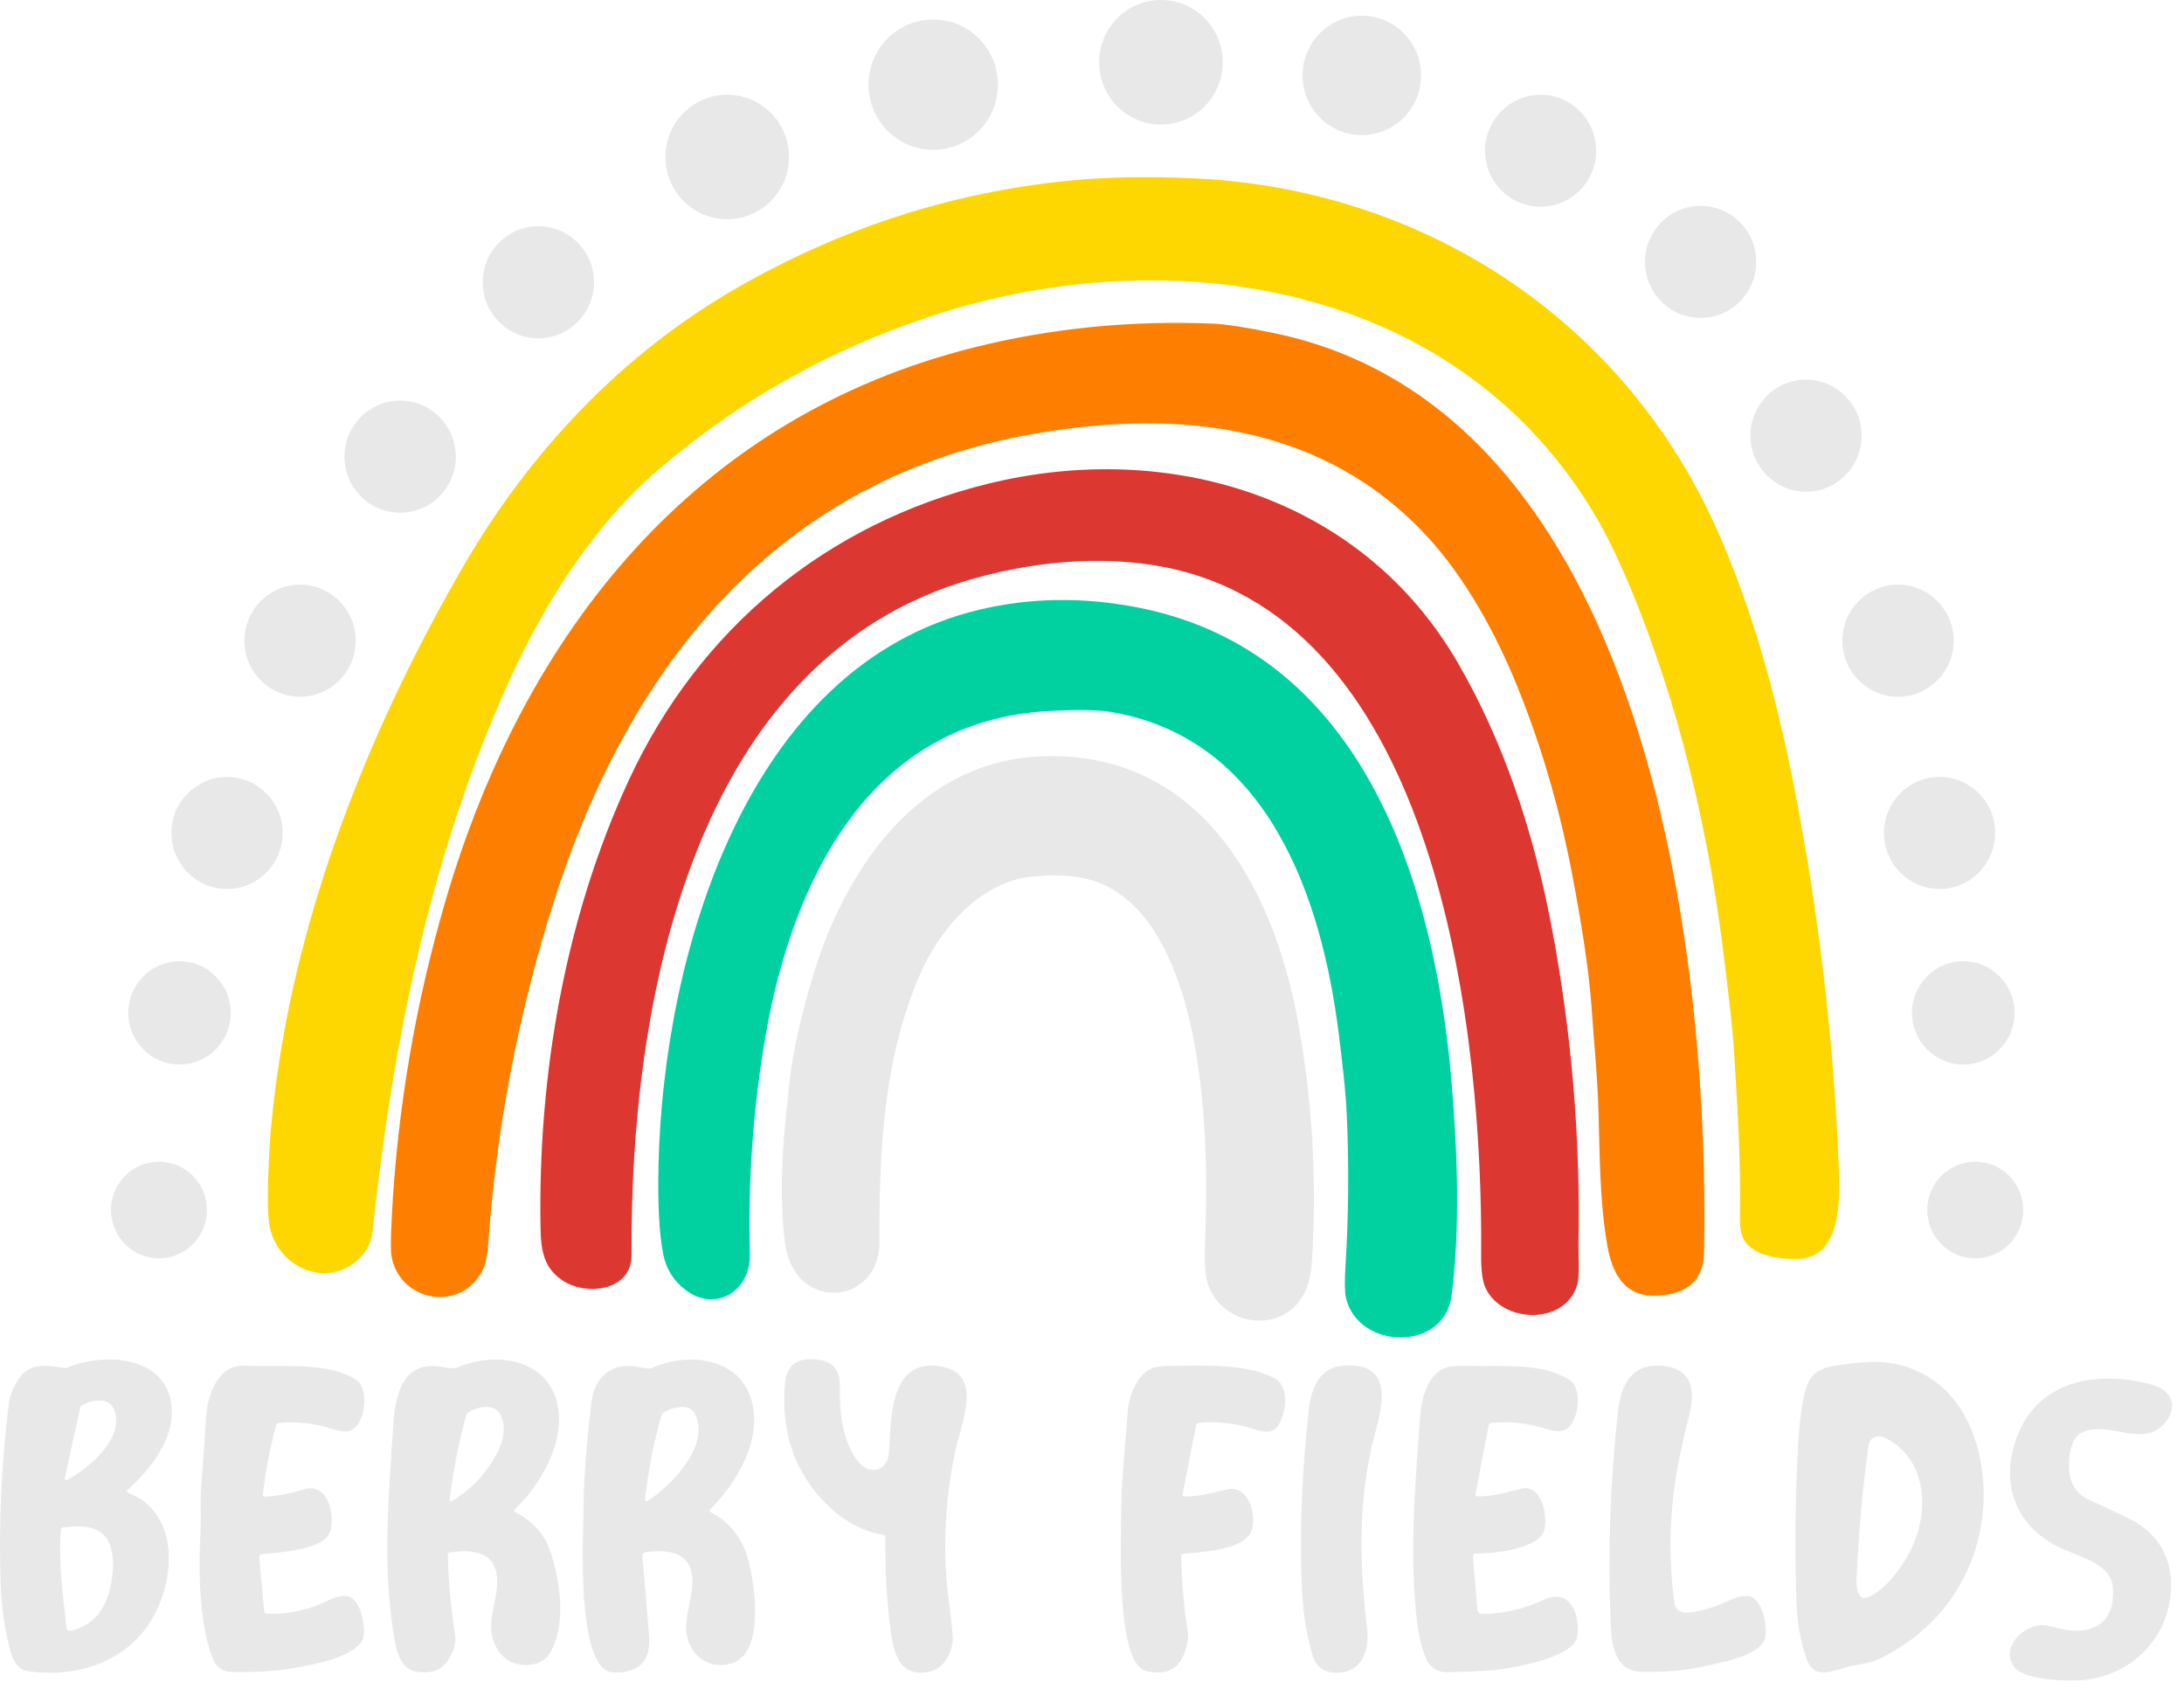 <svg width="85" height="66" viewBox="0 0 85 66" fill="none" xmlns="http://www.w3.org/2000/svg">
<path d="M45.184 4.847C46.513 4.847 47.591 3.762 47.591 2.424C47.591 1.085 46.513 0 45.184 0C43.855 0 42.777 1.085 42.777 2.424C42.777 3.762 43.855 4.847 45.184 4.847Z" fill="#E8E8E8"/>
<path d="M53.001 5.257C54.275 5.257 55.308 4.217 55.308 2.934C55.308 1.651 54.275 0.611 53.001 0.611C51.727 0.611 50.694 1.651 50.694 2.934C50.694 4.217 51.727 5.257 53.001 5.257Z" fill="#E8E8E8"/>
<path d="M36.321 5.83C37.712 5.83 38.839 4.694 38.839 3.294C38.839 1.893 37.712 0.758 36.321 0.758C34.93 0.758 33.802 1.893 33.802 3.294C33.802 4.694 34.93 5.83 36.321 5.83Z" fill="#E8E8E8"/>
<path d="M28.303 8.53C29.631 8.53 30.708 7.446 30.708 6.108C30.708 4.771 29.631 3.686 28.303 3.686C26.974 3.686 25.897 4.771 25.897 6.108C25.897 7.446 26.974 8.53 28.303 8.53Z" fill="#E8E8E8"/>
<path d="M59.959 8.044C61.153 8.044 62.122 7.069 62.122 5.866C62.122 4.663 61.153 3.688 59.959 3.688C58.764 3.688 57.796 4.663 57.796 5.866C57.796 7.069 58.764 8.044 59.959 8.044Z" fill="#E8E8E8"/>
<path d="M66.857 20.68C68.279 23.908 69.186 27.326 69.858 30.786C70.784 35.547 71.349 40.352 71.554 45.201C71.605 46.395 71.756 48.924 70.006 48.984C69.288 49.008 68.241 48.88 67.87 48.235C67.762 48.045 67.71 47.742 67.717 47.329C67.753 45.077 67.623 43.217 67.504 41.16C67.439 39.999 67.288 38.854 67.152 37.7C66.551 32.507 65.36 27.373 63.347 22.614C62.933 21.637 62.527 20.81 62.132 20.136C56.779 10.997 45.575 9.215 36.209 12.31C32.273 13.611 28.749 15.595 25.638 18.265C23.066 20.471 21.137 23.552 19.748 26.647C16.747 33.333 15.301 40.444 14.495 47.936C14.455 48.303 14.304 48.624 14.04 48.905C12.778 50.237 10.739 49.318 10.478 47.623C10.402 47.135 10.408 46.156 10.49 44.684C10.543 43.745 10.664 42.655 10.849 41.418C11.87 34.645 14.607 27.951 18.024 22.049C20.628 17.553 24.226 13.768 28.638 11.227C32.713 8.879 37.037 7.48 41.607 7.03C43.069 6.885 44.705 6.855 46.514 6.942C55.413 7.362 63.223 12.443 66.855 20.684L66.857 20.68Z" fill="#FED700"/>
<path d="M66.186 12.37C67.382 12.37 68.351 11.394 68.351 10.191C68.351 8.987 67.382 8.011 66.186 8.011C64.991 8.011 64.022 8.987 64.022 10.191C64.022 11.394 64.991 12.37 66.186 12.37Z" fill="#E8E8E8"/>
<path d="M20.953 13.164C22.149 13.164 23.119 12.188 23.119 10.983C23.119 9.778 22.149 8.802 20.953 8.802C19.756 8.802 18.786 9.778 18.786 10.983C18.786 12.188 19.756 13.164 20.953 13.164Z" fill="#E8E8E8"/>
<path d="M40.344 16.861C30.311 18.568 24.483 25.834 21.537 35.14C20.173 39.448 19.328 43.855 19.005 48.363C18.972 48.808 18.912 49.133 18.821 49.337C18.044 51.095 15.555 50.702 15.235 48.872C15.201 48.673 15.206 48.161 15.249 47.336C15.467 43.167 16.163 39.077 17.333 35.069C20.393 24.59 27.066 16.204 37.97 13.503C40.949 12.766 44.028 12.462 47.206 12.593C47.701 12.614 48.488 12.735 49.57 12.958C64.079 15.951 66.546 37.059 66.322 48.728C66.298 49.979 65.456 50.427 64.305 50.413C63.175 50.401 62.733 49.472 62.56 48.486C62.249 46.715 62.266 44.93 62.209 43.139C62.168 41.838 62.034 40.527 61.945 39.218C61.852 37.892 61.593 36.126 61.168 33.919C60.68 31.385 59.971 28.97 59.04 26.678C58.215 24.649 57.028 22.481 55.55 20.881C51.53 16.525 45.941 15.908 40.346 16.861H40.344Z" fill="#FE7E00"/>
<path d="M70.289 19.132C71.485 19.132 72.454 18.156 72.454 16.953C72.454 15.749 71.485 14.773 70.289 14.773C69.094 14.773 68.124 15.749 68.124 16.953C68.124 18.156 69.094 19.132 70.289 19.132Z" fill="#E8E8E8"/>
<path d="M15.574 19.95C16.77 19.95 17.74 18.974 17.74 17.769C17.74 16.564 16.77 15.588 15.574 15.588C14.377 15.588 13.407 16.564 13.407 17.769C13.407 18.974 14.377 19.95 15.574 19.95Z" fill="#E8E8E8"/>
<path d="M24.47 30.364C27.203 24.462 32.177 20.355 38.482 18.816C45.514 17.1 52.99 19.329 56.734 25.784C58.55 28.913 59.687 32.412 60.368 35.96C61.16 40.083 61.514 44.243 61.433 48.439C61.426 48.829 61.488 49.666 61.381 50.01C60.892 51.595 58.409 51.489 57.801 50.081C57.691 49.828 57.639 49.403 57.645 48.804C57.715 40.518 56.112 24.789 45.935 22.206C43.356 21.552 40.463 21.791 37.905 22.511C26.877 25.607 24.509 39.167 24.581 48.832C24.592 50.249 22.798 50.429 21.898 49.828C21.174 49.348 21.053 48.676 21.037 47.777C20.936 41.916 21.96 35.784 24.471 30.364H24.47Z" fill="#DC3731"/>
<path d="M11.677 27.112C12.874 27.112 13.844 26.135 13.844 24.931C13.844 23.726 12.874 22.749 11.677 22.749C10.481 22.749 9.511 23.726 9.511 24.931C9.511 26.135 10.481 27.112 11.677 27.112Z" fill="#E8E8E8"/>
<path d="M73.87 27.112C75.066 27.112 76.036 26.135 76.036 24.931C76.036 23.726 75.066 22.749 73.87 22.749C72.673 22.749 71.703 23.726 71.703 24.931C71.703 26.135 72.673 27.112 73.87 27.112Z" fill="#E8E8E8"/>
<path d="M40.854 27.667C33.867 28.017 30.837 34.234 29.789 40.34C29.309 43.139 29.107 45.957 29.184 48.797C29.222 50.225 27.861 51.088 26.683 50.195C26.215 49.842 25.925 49.377 25.811 48.796C25.655 48.005 25.595 46.851 25.629 45.338C25.808 37.266 28.99 25.91 38.1 23.728C40.093 23.251 42.155 23.222 44.289 23.639C53.073 25.358 55.848 34.422 56.495 42.125C56.725 44.869 56.834 47.775 56.495 50.41C56.21 52.627 52.846 52.517 52.384 50.5C52.334 50.278 52.327 49.856 52.367 49.233C52.485 47.303 52.503 45.371 52.418 43.438C52.374 42.39 52.236 41.318 52.107 40.255C51.446 34.914 49.338 28.738 43.258 27.707C42.767 27.622 41.964 27.608 40.854 27.666V27.667Z" fill="#01D1A0"/>
<path d="M35.745 38.052C34.386 41.306 34.216 44.734 34.226 48.346C34.231 50.643 31.335 51.039 30.668 48.893C30.575 48.593 30.51 48.18 30.476 47.654C30.338 45.59 30.52 44.013 30.72 42.158C30.845 40.994 31.153 39.6 31.641 37.974C32.897 33.789 35.769 29.589 40.578 29.428C46.649 29.226 49.517 34.412 50.494 39.638C51.035 42.532 51.235 45.481 51.092 48.488C51.061 49.126 51.041 49.799 50.76 50.334C49.915 51.939 47.589 51.624 47.017 49.991C46.907 49.676 46.869 49.107 46.902 48.28C47 45.81 46.945 43.43 46.551 40.986C46.24 39.041 45.532 36.623 44.141 35.256C42.998 34.135 41.77 33.962 40.2 34.108C38.121 34.298 36.525 36.194 35.745 38.055V38.052Z" fill="#E8E8E8"/>
<path d="M8.836 34.592C10.031 34.592 11 33.616 11 32.412C11 31.209 10.031 30.233 8.836 30.233C7.64 30.233 6.671 31.209 6.671 32.412C6.671 33.616 7.64 34.592 8.836 34.592Z" fill="#E8E8E8"/>
<path d="M75.486 34.59C76.682 34.59 77.651 33.614 77.651 32.411C77.651 31.207 76.682 30.231 75.486 30.231C74.291 30.231 73.322 31.207 73.322 32.411C73.322 33.614 74.291 34.59 75.486 34.59Z" fill="#E8E8E8"/>
<path d="M6.987 41.421C8.089 41.421 8.982 40.522 8.982 39.413C8.982 38.304 8.089 37.405 6.987 37.405C5.886 37.405 4.992 38.304 4.992 39.413C4.992 40.522 5.886 41.421 6.987 41.421Z" fill="#E8E8E8"/>
<path d="M76.41 41.423C77.513 41.423 78.407 40.523 78.407 39.413C78.407 38.303 77.513 37.403 76.41 37.403C75.308 37.403 74.414 38.303 74.414 39.413C74.414 40.523 75.308 41.423 76.41 41.423Z" fill="#E8E8E8"/>
<path d="M6.187 48.964C7.218 48.964 8.054 48.122 8.054 47.083C8.054 46.045 7.218 45.203 6.187 45.203C5.155 45.203 4.319 46.045 4.319 47.083C4.319 48.122 5.155 48.964 6.187 48.964Z" fill="#E8E8E8"/>
<path d="M76.876 48.964C77.907 48.964 78.743 48.122 78.743 47.083C78.743 46.045 77.907 45.203 76.876 45.203C75.845 45.203 75.008 46.045 75.008 47.083C75.008 48.122 75.845 48.964 76.876 48.964Z" fill="#E8E8E8"/>
<path d="M4.986 58.083C5.176 58.178 5.372 58.255 5.53 58.369C6.698 59.206 6.74 60.785 6.346 62.034C5.62 64.337 3.475 65.33 1.158 65.041C0.644 64.975 0.483 64.576 0.376 64.141C0.165 63.28 0.046 62.404 0.021 61.517C-0.05 59.192 0.06 56.876 0.35 54.568C0.374 54.376 0.459 54.139 0.603 53.861C1.043 53.01 1.682 53.098 2.505 53.228C2.551 53.235 2.594 53.228 2.637 53.21C3.932 52.667 6.154 52.717 6.606 54.338C6.994 55.727 5.951 57.089 4.97 57.973C4.922 58.016 4.927 58.052 4.986 58.08V58.083ZM2.596 57.59C3.396 57.175 4.735 56.077 4.496 55.025C4.34 54.324 3.67 54.437 3.192 54.681C3.156 54.698 3.13 54.731 3.122 54.771L2.519 57.532C2.513 57.561 2.531 57.589 2.56 57.596C2.572 57.597 2.584 57.596 2.594 57.592L2.596 57.59ZM4.195 62.117C4.412 61.479 4.563 60.296 4.063 59.753C3.668 59.322 2.993 59.377 2.45 59.433C2.409 59.436 2.378 59.469 2.374 59.511C2.266 60.747 2.446 62.098 2.591 63.349C2.599 63.422 2.665 63.472 2.735 63.463C2.74 63.463 2.745 63.463 2.75 63.46C3.47 63.28 3.951 62.832 4.192 62.119L4.195 62.117Z" fill="#E8E8E8"/>
<path d="M20.051 58.839C20.733 59.189 21.185 59.69 21.41 60.343C21.8 61.47 22.061 63.256 21.396 64.335C21.119 64.785 20.504 64.866 20.051 64.729C19.503 64.563 19.185 64.027 19.123 63.472C19.032 62.676 19.614 61.649 19.202 60.877C18.895 60.301 18.084 60.315 17.491 60.413C17.453 60.42 17.426 60.455 17.427 60.493C17.453 61.522 17.546 62.543 17.707 63.557C17.756 63.858 17.692 64.167 17.513 64.484C17.228 64.991 16.816 65.127 16.259 65.056C15.632 64.977 15.455 64.373 15.35 63.766C14.866 60.981 15.127 58.154 15.316 55.34C15.395 54.162 15.73 52.902 17.259 53.197C17.469 53.238 17.637 53.281 17.845 53.193C19.29 52.589 21.36 52.859 21.71 54.712C21.977 56.118 21.07 57.743 20.034 58.736C19.989 58.779 19.994 58.813 20.049 58.841L20.051 58.839ZM19.408 56.414C19.864 55.487 19.558 54.236 18.225 54.954C18.185 54.975 18.159 55.008 18.149 55.051C17.855 56.13 17.639 57.224 17.5 58.332C17.489 58.419 17.52 58.441 17.596 58.398C18.379 57.938 18.984 57.277 19.408 56.416V56.414Z" fill="#E8E8E8"/>
<path d="M27.655 58.839C28.375 59.215 28.852 59.796 29.089 60.583C29.369 61.519 29.79 64.276 28.521 64.709C27.617 65.015 26.834 64.434 26.715 63.525C26.597 62.633 27.476 61.095 26.423 60.516C26.076 60.325 25.549 60.346 25.154 60.393C25.044 60.405 24.992 60.467 25.002 60.58C25.104 61.666 25.191 62.692 25.262 63.659C25.334 64.641 24.867 65.113 23.861 65.075C22.386 65.017 22.704 59.547 22.714 58.575C22.728 57.217 22.862 55.931 23.011 54.606C23.125 53.605 23.781 52.996 24.813 53.186C24.954 53.212 25.097 53.233 25.239 53.252C25.284 53.257 25.327 53.252 25.37 53.233C26.777 52.591 28.78 52.83 29.244 54.471C29.677 56.009 28.706 57.661 27.639 58.736C27.596 58.779 27.603 58.813 27.657 58.841L27.655 58.839ZM25.203 58.407C26.117 57.817 27.686 56.229 27.036 55.001C26.813 54.577 26.136 54.769 25.815 54.968C25.782 54.989 25.76 55.018 25.75 55.056C25.439 56.134 25.224 57.229 25.105 58.344C25.102 58.381 25.126 58.412 25.162 58.417C25.177 58.417 25.191 58.415 25.205 58.407H25.203Z" fill="#E8E8E8"/>
<path d="M34.395 59.728C33.608 59.595 32.903 59.23 32.278 58.637C30.959 57.385 30.385 55.786 30.551 53.842C30.622 53.025 31.108 52.825 31.825 52.908C32.536 52.989 32.711 53.43 32.69 54.084C32.663 54.978 32.811 56.118 33.374 56.841C33.838 57.436 34.556 57.267 34.606 56.473C34.681 55.297 34.609 53.013 36.386 53.141C38.377 53.285 37.423 55.324 37.183 56.44C36.838 58.05 36.719 59.673 36.826 61.313C36.872 62.005 37.033 62.937 37.077 63.664C37.111 64.228 36.779 64.913 36.188 65.044C35.008 65.304 34.776 64.323 34.659 63.427C34.505 62.23 34.439 61.026 34.462 59.817C34.462 59.768 34.439 59.74 34.391 59.732L34.395 59.728Z" fill="#E8E8E8"/>
<path d="M74.612 53.349C76.734 54.286 77.417 56.921 77.146 59.066C76.842 61.483 75.338 63.499 73.139 64.551C72.815 64.707 72.426 64.755 72.071 64.823C71.461 64.942 70.616 65.468 70.299 64.52C70.073 63.839 69.946 63.138 69.92 62.418C69.843 60.285 69.868 58.153 69.995 56.023C70.042 55.234 70.136 54.579 70.279 54.053C70.463 53.373 70.927 53.203 71.595 53.115C72.686 52.97 73.509 52.861 74.613 53.349H74.612ZM74.517 59.972C75.086 58.528 74.89 56.725 73.394 55.961C73.086 55.803 72.772 55.907 72.72 56.265C72.49 57.912 72.334 59.663 72.251 61.519C72.243 61.707 72.277 61.882 72.358 62.045C72.413 62.159 72.545 62.211 72.662 62.166C73.454 61.867 74.22 60.735 74.517 59.972Z" fill="#E8E8E8"/>
<path d="M51.082 64.394C50.695 63.086 50.652 61.993 50.635 60.455C50.618 58.734 50.714 56.9 50.924 54.951C51.02 54.065 51.31 53.184 52.331 53.133C54.55 53.018 53.621 55.215 53.37 56.362C52.841 58.794 52.937 61.041 53.209 63.422C53.32 64.401 52.849 65.245 51.764 65.063C51.425 65.006 51.199 64.785 51.082 64.396V64.394Z" fill="#E8E8E8"/>
<path d="M57.492 58.227C58.098 58.241 58.632 58.071 59.199 57.929C60.015 57.727 60.251 59.011 60.103 59.54C59.895 60.289 58.024 60.469 57.43 60.446C57.371 60.445 57.323 60.49 57.322 60.547C57.322 60.552 57.322 60.557 57.322 60.56L57.502 62.64C57.511 62.733 57.588 62.804 57.681 62.802C58.533 62.79 59.325 62.609 60.058 62.258C61.146 61.737 61.522 62.903 61.38 63.697C61.227 64.546 58.622 64.963 57.945 65.004C57.535 65.03 57.011 65.051 56.373 65.069C55.93 65.079 55.633 64.889 55.483 64.493C55.322 64.069 55.214 63.631 55.159 63.178C54.836 60.524 55.076 57.826 55.265 55.153C55.317 54.426 55.555 53.454 56.296 53.207C56.444 53.157 56.729 53.138 57.148 53.15C58.378 53.186 60.086 52.994 61.12 53.722C61.615 54.07 61.441 55.469 60.845 55.665C60.697 55.713 60.469 55.691 60.158 55.596C59.462 55.385 58.772 55.286 58.045 55.371C57.985 55.378 57.949 55.411 57.937 55.471L57.426 58.139C57.416 58.192 57.437 58.22 57.492 58.222V58.227Z" fill="#E8E8E8"/>
<path d="M65.157 62.315C65.216 62.785 65.568 62.787 65.95 62.718C66.415 62.631 66.862 62.486 67.291 62.282C67.57 62.15 67.81 62.09 68.011 62.103C68.623 62.142 68.794 63.361 68.7 63.735C68.521 64.456 66.827 64.719 66.252 64.85C65.46 65.032 64.718 65.058 63.926 65.056C62.867 65.053 62.723 64.053 62.689 63.216C62.572 60.443 62.665 57.678 62.97 54.923C63.077 53.966 63.438 53.134 64.508 53.139C65.743 53.145 66.016 53.944 65.76 54.989C65.647 55.456 65.537 55.921 65.434 56.385C64.994 58.343 64.901 60.32 65.157 62.313V62.315Z" fill="#E8E8E8"/>
<path d="M10.294 58.239C10.756 58.223 11.258 58.13 11.803 57.957C12.765 57.653 13.064 58.943 12.847 59.593C12.596 60.348 10.775 60.4 10.183 60.479C10.114 60.488 10.083 60.526 10.09 60.597L10.279 62.676C10.286 62.752 10.329 62.79 10.404 62.794C11.219 62.82 12.002 62.65 12.758 62.283C13.046 62.143 13.289 62.084 13.486 62.105C14.058 62.166 14.225 63.316 14.148 63.702C14.041 64.236 12.938 64.591 12.473 64.697C11.311 64.958 10.657 65.051 9.483 65.062C8.815 65.069 8.475 65.106 8.226 64.39C7.74 63.003 7.729 61.076 7.803 59.619C7.832 59.031 7.788 58.422 7.829 57.869C7.899 56.943 7.965 56.016 8.028 55.091C8.085 54.267 8.49 53.081 9.537 53.139C10.882 53.215 12.801 52.953 13.89 53.715C14.39 54.067 14.22 55.527 13.572 55.691C13.437 55.725 13.213 55.694 12.904 55.594C12.234 55.38 11.547 55.305 10.839 55.369C10.791 55.373 10.762 55.399 10.749 55.445C10.511 56.338 10.337 57.244 10.227 58.163C10.22 58.217 10.244 58.242 10.298 58.241L10.294 58.239Z" fill="#E8E8E8"/>
<path d="M45.971 60.555C45.988 61.557 46.075 62.551 46.237 63.539C46.256 63.659 46.232 63.849 46.165 64.112C45.959 64.911 45.441 65.216 44.613 65.025C43.443 64.759 43.634 60.09 43.631 59.159C43.627 57.756 43.787 56.334 43.894 54.914C43.935 54.357 44.215 53.525 44.795 53.259C44.955 53.184 45.218 53.148 45.581 53.148C46.826 53.145 48.501 53.042 49.609 53.632C50.252 53.973 50.035 55.141 49.675 55.563C49.494 55.774 49.135 55.719 48.859 55.627C48.144 55.386 47.409 55.298 46.653 55.364C46.598 55.369 46.565 55.399 46.555 55.452L46.026 58.14C46.014 58.204 46.039 58.236 46.105 58.234C46.476 58.227 46.843 58.177 47.208 58.083C47.632 57.974 47.893 57.924 47.991 57.935C48.652 58.007 48.862 58.936 48.737 59.469C48.525 60.36 46.706 60.377 46.044 60.465C45.995 60.472 45.969 60.502 45.971 60.552V60.555Z" fill="#E8E8E8"/>
<path d="M81.001 55.755C80.551 55.973 80.484 56.865 80.541 57.303C80.604 57.8 80.855 58.149 81.291 58.35C81.817 58.592 82.343 58.839 82.863 59.092C84.186 59.732 84.698 60.974 84.427 62.399C84.107 64.077 82.686 65.257 80.994 65.38C80.381 65.425 78.797 65.366 78.415 64.89C77.821 64.148 78.701 63.29 79.419 63.235C79.534 63.226 79.752 63.264 80.077 63.349C81.369 63.691 82.35 63.207 82.231 61.758C82.161 60.924 81.132 60.63 80.372 60.313C78.433 59.504 77.737 57.658 78.582 55.71C79.484 53.634 81.774 53.34 83.743 53.878C84.446 54.07 84.786 54.641 84.332 55.267C83.473 56.459 82.111 55.22 80.999 55.753L81.001 55.755Z" fill="#E8E8E8"/>
</svg>

